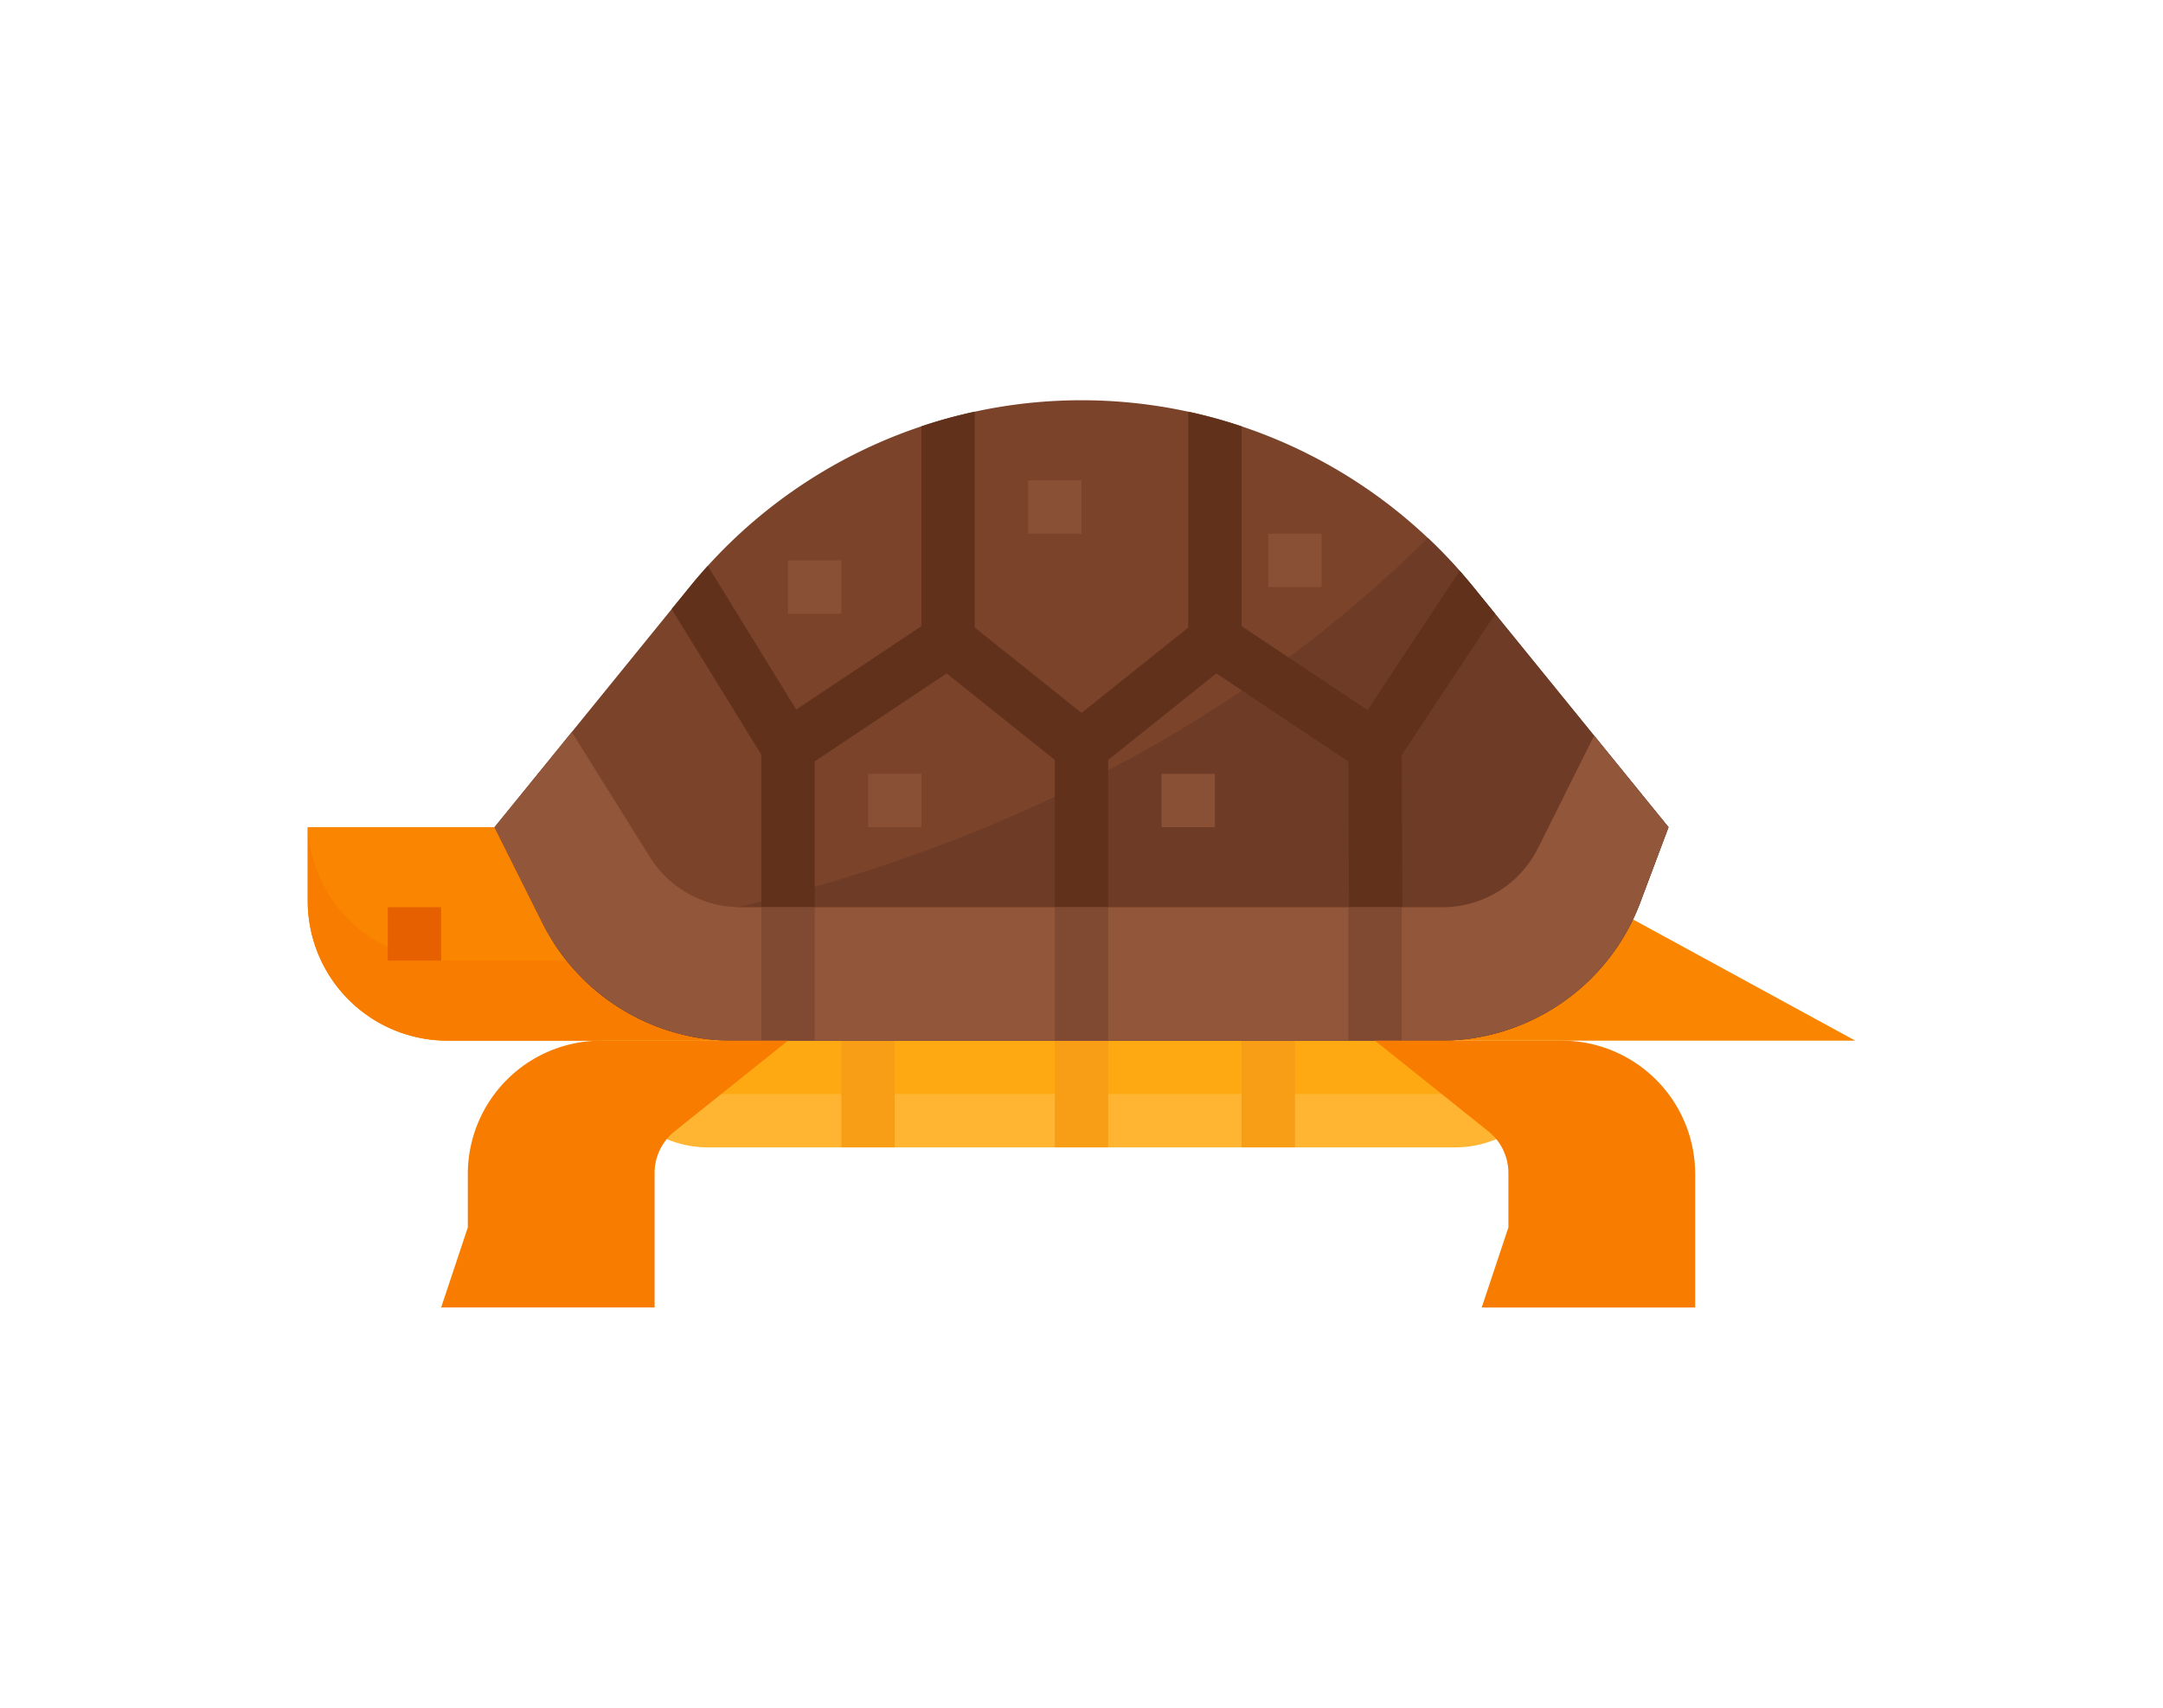 <svg height="75" viewBox="0 0 512 512" width="95" xmlns="http://www.w3.org/2000/svg"><g id="Flat"><path d="m160 248h-136v22.111a41.887 41.887 0 0 0 41.888 41.889h94.112z" fill="#f98500"/><path d="m28.422 264.845a41.878 41.878 0 0 1 -4.367-16.845h-.055v22.111a41.887 41.887 0 0 0 41.888 41.889h94.112v-24h-94.112a41.889 41.889 0 0 1 -37.466-23.155z" fill="#f77c00"/><path d="m48 272h16v16h-16z" fill="#e66000"/><path d="m421.585 275.773-69.585 4.227v32h56 80z" fill="#f98500"/><path d="m400 312a31.983 31.983 0 0 1 -32 32h-224a31.983 31.983 0 0 1 -32-32z" fill="#ffb531"/><path d="m400 312a31.885 31.885 0 0 1 -4.28 16h-279.44a31.885 31.885 0 0 1 -4.28-16z" fill="#ffa912"/><path d="m248 312h16v32h-16z" fill="#f79d16"/><path d="m184 312h16v32h-16z" fill="#f79d16"/><path d="m304 312h16v32h-16z" fill="#f79d16"/><path d="m432 248-8.43 22.47a63.985 63.985 0 0 1 -59.92 41.53h-212.1a63.983 63.983 0 0 1 -53.84-29.41 62.241 62.241 0 0 1 -3.4-5.97l-14.31-28.62 53.12-65.38 5.48-6.74q2.6-3.195 5.34-6.22a151.251 151.251 0 0 1 64.06-41.84 147.662 147.662 0 0 1 16-4.39 150.986 150.986 0 0 1 64 0 147.662 147.662 0 0 1 16 4.39 151 151 0 0 1 55.82 33.44q4.98 4.695 9.56 9.88 2.055 2.325 4.02 4.74l6.63 8.16z" fill="#7a432a"/><path d="m432 248-8.43 22.47a63.985 63.985 0 0 1 -59.92 41.53h-212.1a63.983 63.983 0 0 1 -53.84-29.41c95.77-13.76 190.06-49.78 262.11-121.33q4.98 4.695 9.56 9.88 2.055 2.325 4.02 4.74l6.63 8.16z" fill="#6e3c26"/><path d="m409.714 220.571-16.869 33.74a32 32 0 0 1 -28.622 17.689h-210.487a32 32 0 0 1 -27.136-15.04l-23.426-37.481-23.174 28.521 14.311 28.622a64 64 0 0 0 57.243 35.378h212.094a64 64 0 0 0 59.925-41.528l8.427-22.472z" fill="#92563a"/><path d="m352.01 226.39.2 45.61h-16.01l-.18-43.7-39.59-26.4-32.43 25.95v44.15h-16v-44.15l-32.43-25.95-39.57 26.38v43.72h-16v-45.73l-26.88-43.65 5.48-6.74q2.6-3.195 5.34-6.22l26.52 43.08 37.54-25.02v-59.9a147.662 147.662 0 0 1 16-4.39v64.73l32 25.59 32-25.59v-64.73a147.662 147.662 0 0 1 16 4.39v59.9l37.76 25.17 27.62-41.75q2.055 2.325 4.02 4.74l6.63 8.16z" fill="#61311b"/><path d="m248 272h16v40h-16z" fill="#804a32"/><path d="m160 272h16v40h-16z" fill="#804a32"/><path d="m336 272h16v40h-16z" fill="#804a32"/><g fill="#8a5036"><path d="m240 144h16v16h-16z"/><path d="m168 168h16v16h-16z"/><path d="m312 160h16v16h-16z"/><path d="m192 232h16v16h-16z"/><path d="m280 232h16v16h-16z"/></g><path d="m112 312a40 40 0 0 0 -40 40v16l-8 24h64v-40.31a16 16 0 0 1 6-12.494l34-27.196z" fill="#f77c00"/><path d="m400 312a40 40 0 0 1 40 40v40h-64l8-24v-16.31a16 16 0 0 0 -6-12.494l-34-27.196z" fill="#f77c00"/></g></svg>